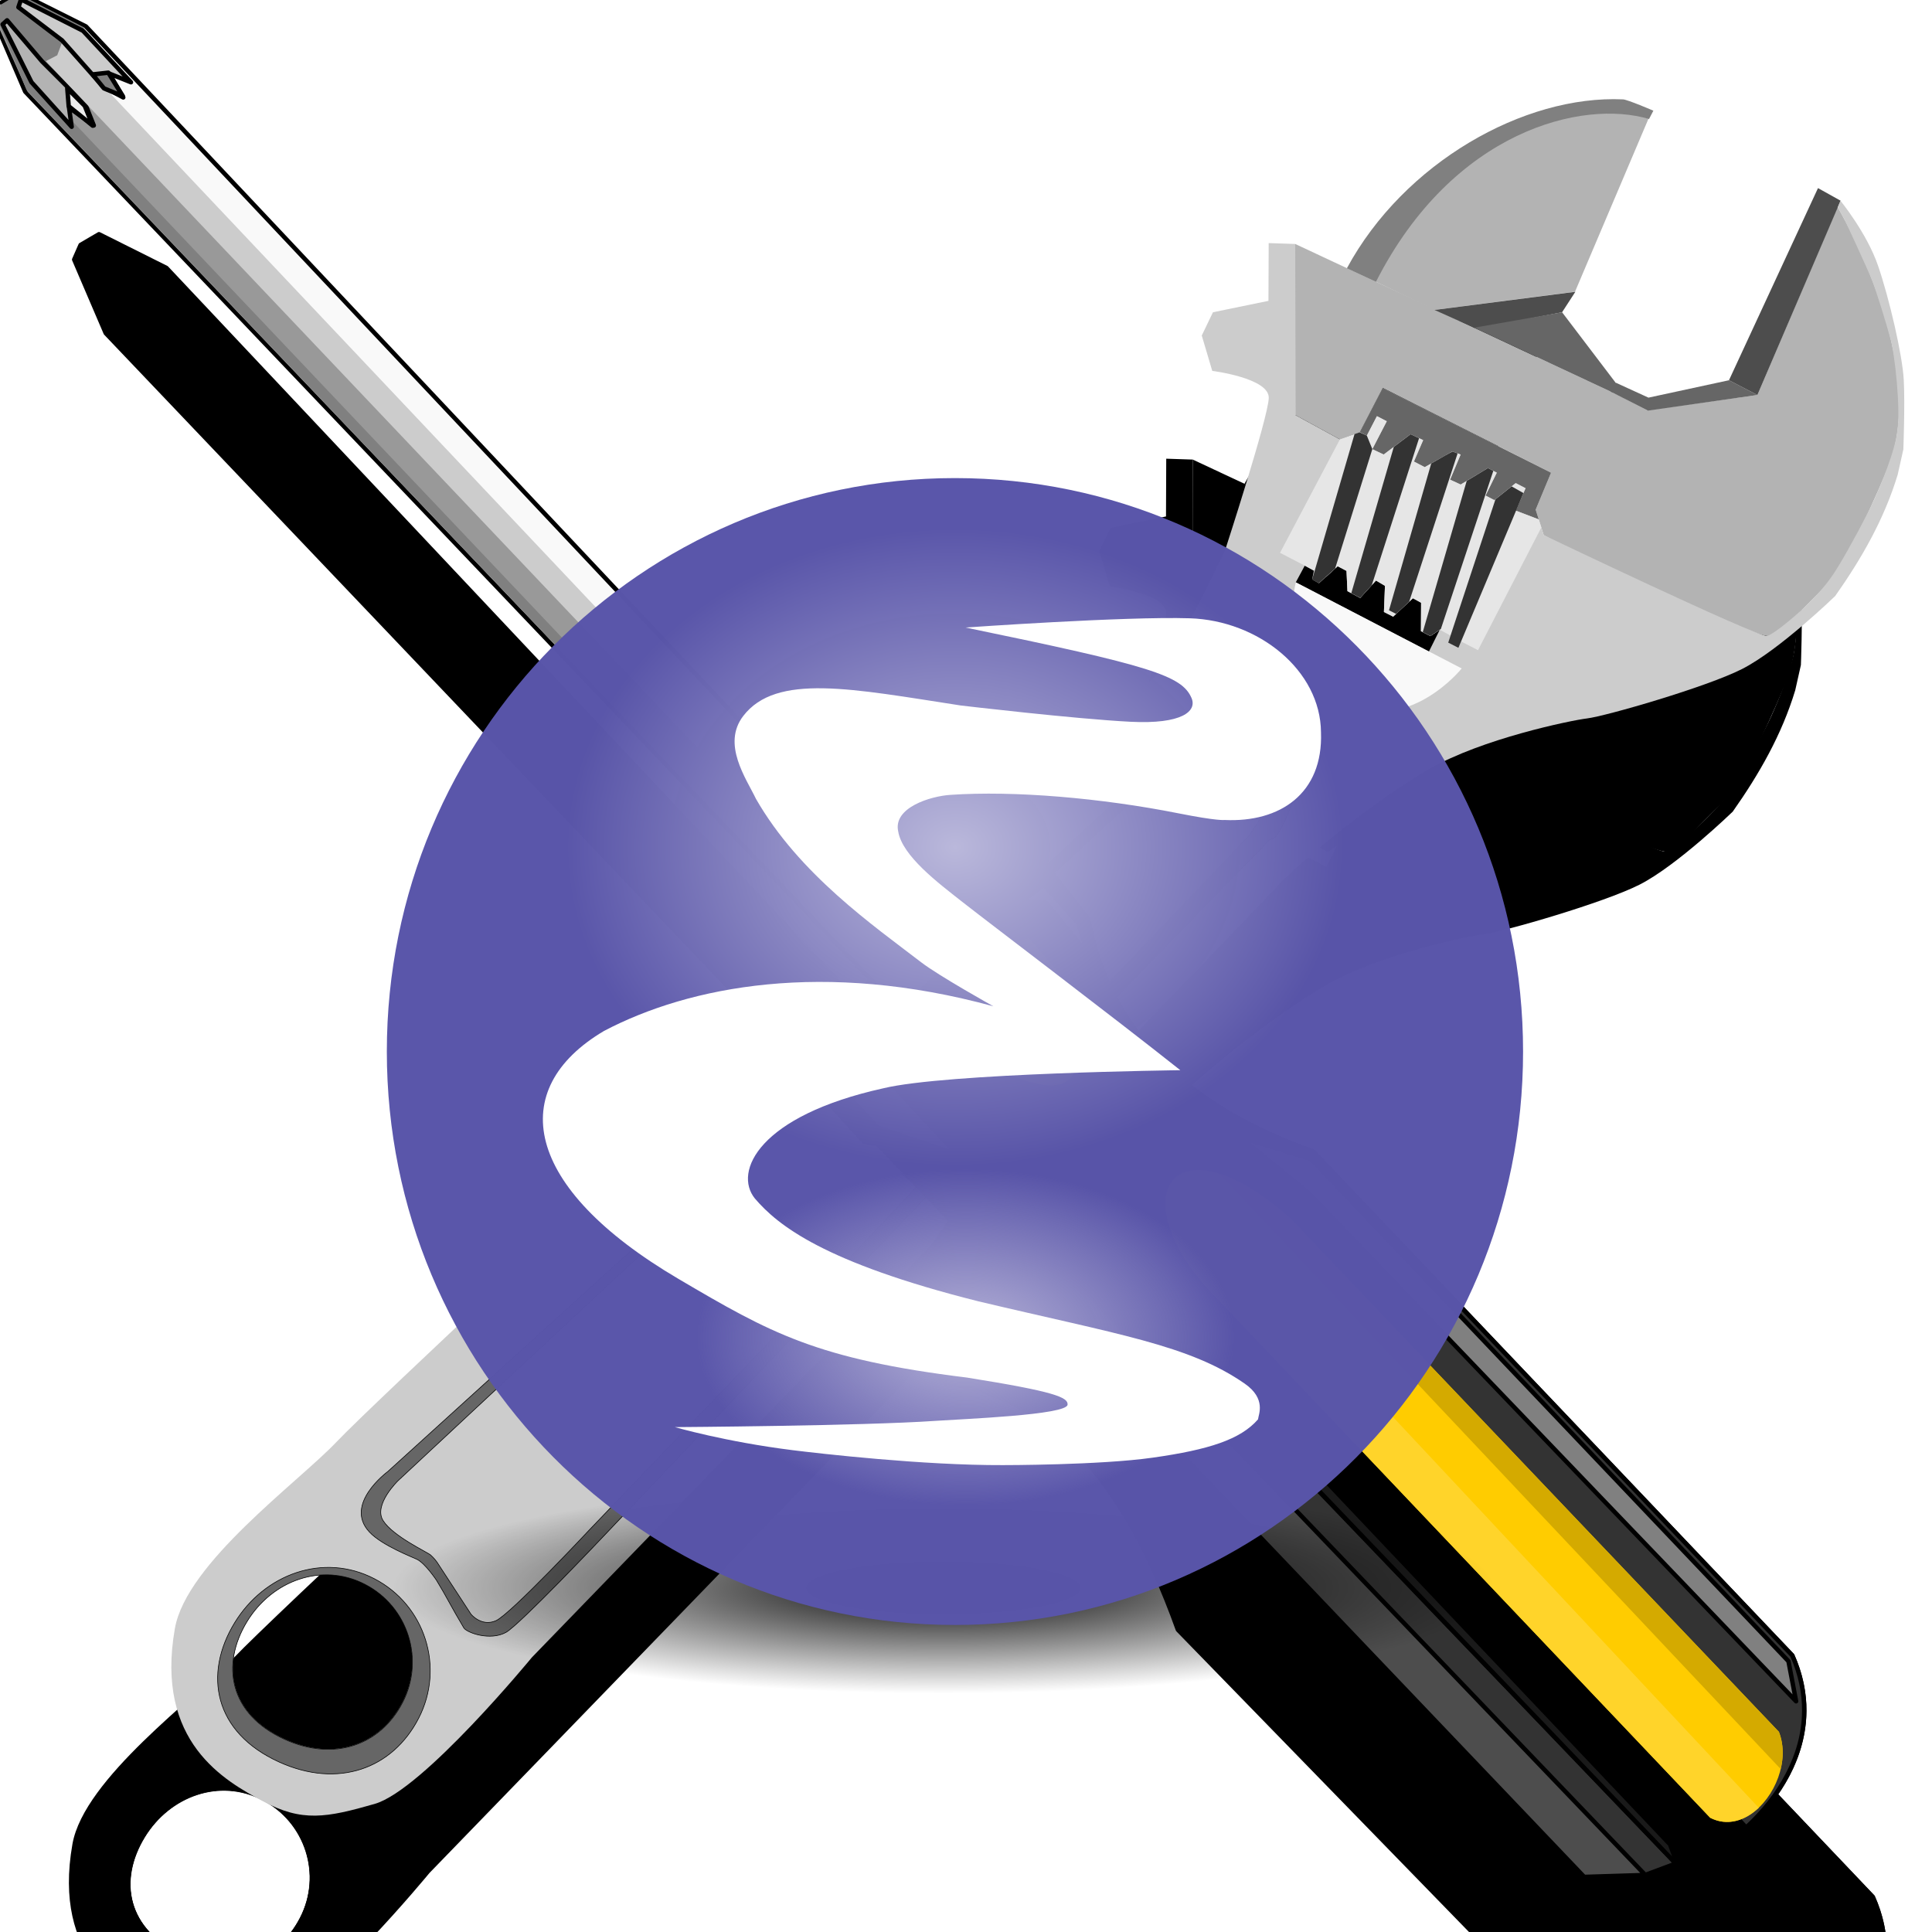 <?xml version="1.0" encoding="UTF-8" standalone="no"?>
<!-- Gnu Emacs Icon

   Copyright (C) 2008, 2009
   Free Software Foundation, Inc.

   This file is part of GNU Emacs.

   GNU Emacs is free software: you can redistribute it and/or modify
   it under the terms of the GNU General Public License as published by
   the Free Software Foundation; either version 3 of the License, or
   (at your option) any later version.

   GNU Emacs is distributed in the hope that it will be useful,
   but WITHOUT ANY WARRANTY; without even the implied warranty of
   MERCHANTABILITY or FITNESS FOR A PARTICULAR PURPOSE.  See the
   GNU General Public License for more details.

   You should have received a copy of the GNU General Public License
   along with GNU Emacs.  If not, see <http://www.gnu.org/licenses/>.

-->

<!-- Created with Inkscape (http://www.inkscape.org/) -->

<svg
   xmlns:dc="http://purl.org/dc/elements/1.1/"
   xmlns:cc="http://creativecommons.org/ns#"
   xmlns:rdf="http://www.w3.org/1999/02/22-rdf-syntax-ns#"
   xmlns:svg="http://www.w3.org/2000/svg"
   xmlns="http://www.w3.org/2000/svg"
   xmlns:xlink="http://www.w3.org/1999/xlink"
   xmlns:sodipodi="http://sodipodi.sourceforge.net/DTD/sodipodi-0.dtd"
   xmlns:inkscape="http://www.inkscape.org/namespaces/inkscape"
   version="1.0"
   width="48"
   height="48"
   viewBox="0.171 0.201 512 512"
   id="svg4768"
   xml:space="preserve"
   inkscape:version="0.48.2 r9819"
   sodipodi:docname="emacs-options.svg"
   inkscape:export-filename="c:\tmp\eo-256.png"
   inkscape:export-xdpi="480"
   inkscape:export-ydpi="480"><sodipodi:namedview
   pagecolor="#ffffff"
   bordercolor="#666666"
   borderopacity="1"
   objecttolerance="10"
   gridtolerance="10"
   guidetolerance="10"
   inkscape:pageopacity="0"
   inkscape:pageshadow="2"
   inkscape:window-width="1600"
   inkscape:window-height="853"
   id="namedview3069"
   showgrid="false"
   inkscape:zoom="4.5871232"
   inkscape:cx="15.90288"
   inkscape:cy="37.908892"
   inkscape:window-x="-4"
   inkscape:window-y="-4"
   inkscape:window-maximized="1"
   inkscape:current-layer="svg4768" />
<defs
   id="defs4770"><linearGradient
   id="linearGradient3294"><stop
     id="stop3296"
     style="stop-color: rgb(99, 118, 230); stop-opacity: 1;"
     offset="0" /><stop
     id="stop3302"
     style="stop-color: rgb(34, 41, 137); stop-opacity: 1;"
     offset="0.501" /><stop
     id="stop3298"
     style="stop-color: rgb(0, 0, 61); stop-opacity: 1;"
     offset="1" /></linearGradient><linearGradient
   id="linearGradient3284"><stop
     id="stop3286"
     style="stop-color: rgb(0, 0, 0); stop-opacity: 1;"
     offset="0" /><stop
     id="stop3292"
     style="stop-color: rgb(0, 0, 0); stop-opacity: 0.498;"
     offset="0.848" /><stop
     id="stop3288"
     style="stop-color: rgb(0, 0, 0); stop-opacity: 0;"
     offset="1" /></linearGradient><linearGradient
   id="linearGradient3274"><stop
     id="stop3276"
     style="stop-color: rgb(0, 0, 0); stop-opacity: 1;"
     offset="0" /><stop
     id="stop3278"
     style="stop-color: rgb(0, 0, 0); stop-opacity: 0;"
     offset="1" /></linearGradient><linearGradient
   id="linearGradient3262"><stop
     id="stop3264"
     style="stop-color: rgb(0, 0, 0); stop-opacity: 1;"
     offset="0" /><stop
     id="stop3266"
     style="stop-color: rgb(0, 0, 0); stop-opacity: 0;"
     offset="1" /></linearGradient><linearGradient
   id="linearGradient3242"><stop
     id="stop3244"
     style="stop-color: rgb(40, 40, 40); stop-opacity: 1;"
     offset="0" /><stop
     id="stop3252"
     style="stop-color: rgb(128, 128, 128); stop-opacity: 1;"
     offset="0.393" /><stop
     id="stop3246"
     style="stop-color: rgb(217, 217, 217); stop-opacity: 1;"
     offset="1" /></linearGradient><linearGradient
   id="linearGradient3202"><stop
     id="stop3204"
     style="stop-color: rgb(43, 43, 43); stop-opacity: 1;"
     offset="0" /><stop
     id="stop3250"
     style="stop-color: rgb(130, 131, 131); stop-opacity: 1;"
     offset="0.5" /><stop
     id="stop3206"
     style="stop-color: rgb(218, 219, 219); stop-opacity: 1;"
     offset="1" /></linearGradient><linearGradient
   id="linearGradient4966"><stop
     id="stop4968"
     style="stop-color: rgb(182, 179, 216); stop-opacity: 1;"
     offset="0" /><stop
     id="stop4970"
     style="stop-color: rgb(182, 179, 216); stop-opacity: 0;"
     offset="1" /></linearGradient><linearGradient
   id="linearGradient4938"><stop
     id="stop4940"
     style="stop-color: rgb(0, 0, 0); stop-opacity: 1;"
     offset="0" /><stop
     id="stop4942"
     style="stop-color: rgb(0, 0, 0); stop-opacity: 0;"
     offset="1" /></linearGradient><linearGradient
   id="linearGradient4898"><stop
     id="stop4900"
     style="stop-color: rgb(186, 184, 219); stop-opacity: 1;"
     offset="0" /><stop
     id="stop4902"
     style="stop-color: rgb(89, 85, 169); stop-opacity: 0.992;"
     offset="1" /></linearGradient><linearGradient
   id="linearGradient4876"><stop
     id="stop4878"
     style="stop-color: rgb(211, 210, 232); stop-opacity: 1;"
     offset="0" /><stop
     id="stop4880"
     style="stop-color: rgb(89, 85, 169); stop-opacity: 0.992;"
     offset="1" /></linearGradient>
<radialGradient
   cx="20.952"
   cy="-108.969"
   r="266.765"
   fx="20.952"
   fy="-108.969"
   id="radialGradient4892"
   xlink:href="#linearGradient4898"
   gradientUnits="userSpaceOnUse"
   gradientTransform="matrix(0.682, 0, 0, 0.591, -3.852, -28.935)" /><radialGradient
   cx="233.888"
   cy="471.262"
   r="170.494"
   fx="233.888"
   fy="471.262"
   id="radialGradient4944"
   xlink:href="#linearGradient4938"
   gradientUnits="userSpaceOnUse"
   gradientTransform="matrix(1, 0, 0, 0.185, 0, 383.885)" /><radialGradient
   cx="299.701"
   cy="371.764"
   r="76.696"
   fx="299.701"
   fy="371.764"
   id="radialGradient4972"
   xlink:href="#linearGradient4966"
   gradientUnits="userSpaceOnUse"
   gradientTransform="matrix(1, 0, 0, 0.912, 0, 32.655)" /><radialGradient
   cx="289.441"
   cy="390.452"
   r="17.677"
   fx="289.441"
   fy="390.452"
   id="radialGradient3210"
   xlink:href="#linearGradient3202"
   gradientUnits="userSpaceOnUse"
   gradientTransform="matrix(0.415, 0.33, -0.506, 0.636, 346.953, 49.48)" /><radialGradient
   cx="283.507"
   cy="382.148"
   r="17.677"
   fx="283.507"
   fy="382.148"
   id="radialGradient3238"
   xlink:href="#linearGradient3202"
   gradientUnits="userSpaceOnUse"
   gradientTransform="matrix(0.415, 0.33, -0.506, 0.636, 448.41, -65.398)" /><radialGradient
   cx="418.456"
   cy="181.19"
   r="63.069"
   fx="418.456"
   fy="181.19"
   id="radialGradient3248"
   xlink:href="#linearGradient3242"
   gradientUnits="userSpaceOnUse"
   gradientTransform="matrix(-0.066, -0.06, 1.687, -1.852, 171.908, 540.515)" /><radialGradient
   cx="354.517"
   cy="357.336"
   r="33.712"
   fx="354.517"
   fy="357.336"
   id="radialGradient3268"
   xlink:href="#linearGradient3262"
   gradientUnits="userSpaceOnUse"
   gradientTransform="matrix(0.406, -0.033, 0.103, 4.399, 177.233, -1191.66)" /><radialGradient
   cx="510.585"
   cy="223.555"
   r="132.283"
   fx="510.585"
   fy="223.555"
   id="radialGradient3280"
   xlink:href="#linearGradient3274"
   gradientUnits="userSpaceOnUse"
   gradientTransform="matrix(-0.134, -0.115, 0.308, -0.36, 444.236, 395.038)" /><radialGradient
   cx="284.467"
   cy="-158.178"
   r="110.297"
   fx="284.467"
   fy="-158.178"
   id="radialGradient3290"
   xlink:href="#linearGradient3284"
   gradientUnits="userSpaceOnUse"
   gradientTransform="matrix(-1.25, 1.38, -0.096, -0.073, 674.383, -70.591)" /><radialGradient
   cx="425.51"
   cy="356.623"
   r="143.342"
   fx="425.51"
   fy="356.623"
   id="radialGradient3300"
   xlink:href="#linearGradient3294"
   gradientUnits="userSpaceOnUse"
   gradientTransform="matrix(-0.101, -0.081, 1.075, -1.34, 13.843, 784.793)" /><filter
   inkscape:collect="always"
   id="filter4067"
   x="-0.188"
   width="1.376"
   y="-0.088"
   height="1.176"><feGaussianBlur
     inkscape:collect="always"
     stdDeviation="12.714"
     id="feGaussianBlur4069" /></filter><radialGradient
   inkscape:collect="always"
   xlink:href="#linearGradient4938"
   id="radialGradient4152"
   gradientUnits="userSpaceOnUse"
   gradientTransform="matrix(1,0,0,0.185,0,383.885)"
   cx="233.888"
   cy="471.262"
   fx="233.888"
   fy="471.262"
   r="170.494" /><radialGradient
   inkscape:collect="always"
   xlink:href="#linearGradient4898"
   id="radialGradient4154"
   gradientUnits="userSpaceOnUse"
   gradientTransform="matrix(0.682,0,0,0.591,-3.852,-28.935)"
   cx="20.952"
   cy="-108.969"
   fx="20.952"
   fy="-108.969"
   r="266.765" /><radialGradient
   inkscape:collect="always"
   xlink:href="#linearGradient4966"
   id="radialGradient4156"
   gradientUnits="userSpaceOnUse"
   gradientTransform="matrix(1,0,0,0.912,0,32.655)"
   cx="299.701"
   cy="371.764"
   fx="299.701"
   fy="371.764"
   r="76.696" /><filter
   inkscape:collect="always"
   id="filter4423"
   x="-0.135"
   width="1.27"
   y="-0.129"
   height="1.258"><feGaussianBlur
     inkscape:collect="always"
     stdDeviation="306.983"
     id="feGaussianBlur4425" /></filter></defs>
<rect
   width="512"
   height="512"
   x="0.171"
   y="0.201"
   id="rect4772"
   style="fill: none; display: none;" />



<g
   id="g4788"
   style="display: none;">
	<g
   id="g4790"
   style="display: inline;">
	</g>
</g>


<g
   id="g4806"
   style="display: none;">
	<g
   id="g4808"
   style="display: inline;">
		<path
   d="M 349.098,256.651 C 348.833,256.397 386.735,284.256 388.519,281.663 C 394.881,272.411 470.565,188.526 473.303,165.427 C 473.545,163.424 472.787,161.331 472.787,161.331 C 472.787,161.331 471.597,161.187 466.462,157.017 C 463.77,154.825 460.979,152.436 460.979,152.436 C 444.925,153.434 403.094,193.995 349.917,256.004"
   id="path4810"
   style="fill: rgb(5, 5, 5); display: none;" />
	</g>
</g>



<g
   id="g4796"
   style="stroke: none;">

	<g
   id="g4800"
   style="stroke: none;">

	</g>
</g><g
   id="g4774">

</g><g
   style="fill:#000000;filter:url(#filter4067)"
   id="g4008-1"
   transform="matrix(1.46,0.757,-0.757,1.46,166.648,-671.517)"><path
     sodipodi:nodetypes="ccccscsccccccccc"
     inkscape:connector-curvature="0"
     id="path3000-7"
     d="m 360,384.148 5.536,0 14.643,-10.357 -2.5,-32.857 c 0,0 25.188,15.559 26.607,33.929 1.469,19.011 -0.148,20.857 -1.25,24.643 -1,3.138 -2.238,7.597 -3.571,8.036 -5.12,1.686 -39.464,2.313 -39.464,2.143 l -3.036,-3.036 -0.536,-6.429 -30.357,0.357 0,8.036 -2.321,2.5 -8.214,-0.179 -12.679,-24.464 z"
     style="fill:#000000;stroke:none" /><path
     sodipodi:nodetypes="ccccc"
     inkscape:connector-curvature="0"
     id="path3002-4"
     d="m 316.905,385.897 10.773,-0.321 18.75,-13.036 -2.321,-30.179 c -8.735,0.411 -30.918,18.301 -27.202,43.535 z"
     style="fill:#000000;stroke:none" /><path
     sodipodi:nodetypes="ccsccc"
     inkscape:connector-curvature="0"
     id="path3004-0"
     d="m 317.216,385.897 -5.163,0.221 c 0.33,-19.337 12.477,-37.955 26.979,-44.65 0.668,-0.309 5.177,-0.631 5.177,-0.631 l 0,1.515 c -10.925,2.061 -27.21,16.114 -26.993,43.546 z"
     style="fill:#000000;stroke:none" /><path
     sodipodi:nodetypes="ccccc"
     inkscape:connector-curvature="0"
     id="path3006-9"
     d="m 346.482,372.53 -0.379,3.914 -11.057,8.718 -7.368,0.415 z"
     style="fill:#000000;stroke:none" /><path
     sodipodi:nodetypes="ccccc"
     inkscape:connector-curvature="0"
     id="path3008-4"
     d="m 334.666,385.177 24.628,-1 -0.329,-1.637 -12.861,-6.095 z"
     style="fill:#000000;stroke:none" /><path
     sodipodi:nodetypes="ccccccc"
     inkscape:connector-curvature="0"
     id="path3010-8"
     d="m 358.964,382.539 5.827,-0.287 10.228,-8.46 5.159,-0.001 -14.503,10.356 -6.791,0.047 z"
     style="fill:#000000;stroke:none" /><path
     sodipodi:nodetypes="ccccc"
     inkscape:connector-curvature="0"
     id="path3012-8"
     d="m 375.019,373.792 5.159,-0.001 -2.508,-33.965 -4.167,-0.126 z"
     style="fill:#000000;stroke:none" /><path
     inkscape:connector-curvature="0"
     id="path3860-2"
     d="m 277.857,638.701 8.75,4.911 c 0,0 2.411,1.071 4.018,-0.893 1.607,-1.964 6.696,-20.089 6.696,-20.089 l 15.982,-54.464 18.036,-63.393 8.839,-30.357 c 0,0 0.714,-5.357 0,-6.429 -0.714,-1.071 -2.143,-5.179 -5.804,-5.089 -3.661,0.089 -6.964,-0.089 -9.018,3.75 -2.054,3.839 -3.661,9.286 -3.661,9.286 l -17.5,48.571 -12.679,34.464 -25.268,70.982 c 0,0 -1.786,5.268 0.804,6.786 2.589,1.518 8.661,1.25 9.375,1.429 0.714,0.179 1.429,0.536 1.429,0.536 z"
     style="fill:#000000;stroke:#000000;stroke-width:0.1;stroke-linecap:butt;stroke-linejoin:miter;stroke-miterlimit:4;stroke-opacity:1;stroke-dasharray:none" /><path
     sodipodi:nodetypes="sccccscscsssscsssscccsscccscccccccccccsssssccccccccccccccccccccsssss"
     inkscape:connector-curvature="0"
     id="path3013-4"
     d="m 299,388.312 4.25,8.281 -7.094,5.75 0.125,4.156 4.125,4.281 c 0,0 8.705,-3.217 10.094,-0.312 1.389,2.904 5.031,24.938 5.031,24.938 0,0 0.506,18.059 -0.125,21.469 C 314.775,460.284 277.969,562 277.969,562 c 0,0 -20.895,58.277 -23.406,66.969 -2.488,8.614 -12.49,28.419 -9.281,38.656 5.571,17.774 18.47,18.082 25.375,18.188 7.197,0.11 10.347,-2.35 16.219,-7.906 5.872,-5.556 11.625,-32.625 11.625,-32.625 0,0 47.545,-158.467 49.25,-164.906 1.705,-6.44 8.01,-20.543 13.25,-28.75 5.24,-8.207 16.59,-17.419 18.812,-18.938 2.495,-1.705 14.744,-13.322 18.5,-18.562 3.947,-5.506 7.906,-17.344 7.906,-17.344 1.002,-7.334 1.307,-14.666 -0.062,-22 L 405.094,370.75 c 0,0 -3.073,-6.528 -5.094,-9.969 -2.02,-3.441 -8.116,-10.586 -12.156,-14.438 -4.041,-3.851 -10.188,-6.5 -10.188,-6.5 l 5e-5,0 0.094,1.125 c 0,0 1.254,0.836 1.717,1.152 0.463,0.316 7.282,5.601 8.636,6.78 1.354,1.178 5.583,5.476 6.766,6.805 1.815,1.77 7.029,9.767 7.939,12.757 1.226,2.864 1.701,9.286 1.84,11.709 0.14,2.423 0.056,8.65 -0.174,12.048 -0.229,3.397 -0.79,5.128 -1.439,7.286 -0.648,2.159 -2.51,6.865 -3.571,8.036 C 397.835,408.459 360,409.684 360,409.684 l -3.036,-3.036 -0.82,-6.425 -30.072,0.402 0,7.988 -2.373,2.499 -8.073,-0.176 -12.768,-24.466 z m 46.973,40.112 1.505,0.032 2.084,4.076 1.72,0.007 0.873,-1.601 0.062,3.938 -24.179,-0.045 0.049,-3.054 1.676,0.046 0.4,1.372 1.259,0.054 1.42,-3.826 1.602,0.01 1.639,2.83 2.328,0.025 0.967,-3.663 1.676,0.093 1.792,3.818 1.668,-0.017 z M 269.219,647.188 c 7.798,0 14.067,6.296 14.094,14.062 0.027,7.783 -5.329,13.593 -14.094,14.062 -9.772,0.523 -14.697,-5.88 -14.125,-14.062 0.542,-7.748 6.327,-14.062 14.125,-14.062 z"
     style="fill:#000000;stroke:none" /><path
     id="path3897-5"
     d="m 332.969,459.094 c -4.925,0.116 -6.786,1.894 -9.219,6.844 -1.921,3.907 -3.844,9.625 -3.844,9.625 l -17.5,48.75 -11.969,34.125 -26.344,70.969 c 0,0 -3.929,7.946 1.875,10 2.829,1.001 8.108,0.381 8.844,0.375 1.512,-0.013 4.344,1.562 4.344,1.562 2.491,1.502 4.148,2.748 7.438,4.781 0.821,0.448 4.737,-0.081 6.344,-2.5 1.404,-2.114 6.719,-20.625 6.719,-20.625 l 15.781,-54.656 18.594,-63.75 9.375,-31.062 c 1.034,-0.305 0.835,-3.73 0.531,-6.438 -0.448,-3.987 -3.651,-7.661 -8.656,-7.938 -0.84,-0.046 -1.609,-0.079 -2.312,-0.062 z m 1.406,3.812 c 3.661,-0.089 5.098,4.022 5.812,5.094 0.714,1.071 0,6.406 0,6.406 l -8.844,30.375 -18.031,63.375 -16,54.469 c 0,0 -5.08,18.129 -6.688,20.094 -1.607,1.964 -4.031,0.906 -4.031,0.906 l -8.75,-4.938 c 0,0 -0.692,-0.353 -1.406,-0.531 -0.714,-0.179 -6.786,0.112 -9.375,-1.406 -2.589,-1.518 -0.812,-6.812 -0.812,-6.812 L 291.531,558.969 304.188,524.5 l 17.5,-48.562 c 0,0 1.603,-5.442 3.656,-9.281 2.054,-3.839 5.371,-3.661 9.031,-3.75 z"
     style="fill:#000000;stroke:#000000;stroke-width:0.1;stroke-linecap:butt;stroke-linejoin:miter;stroke-miterlimit:4;stroke-opacity:1;stroke-dasharray:none"
     inkscape:connector-curvature="0" /><path
     id="path3013-6-0-3-5"
     d="m 270.125,645.719 c -9.23,0 -16.078,7.485 -16.719,16.656 -0.677,9.686 5.151,17.244 16.719,16.625 10.375,-0.555 16.72,-7.412 16.688,-16.625 -0.032,-9.193 -7.458,-16.656 -16.688,-16.656 z m -0.906,1.5 c 7.798,0 14.098,6.296 14.125,14.062 0.027,7.783 -5.36,13.593 -14.125,14.062 -9.772,0.523 -14.697,-5.88 -14.125,-14.062 0.542,-7.748 6.327,-14.062 14.125,-14.062 z"
     style="fill:#000000;stroke:#000000;stroke-width:0.1;stroke-miterlimit:4;stroke-dasharray:none"
     inkscape:connector-curvature="0" /><path
     sodipodi:nodetypes="cccccccccccccccccccccccccc"
     inkscape:connector-curvature="0"
     id="path3917-1"
     d="m 326.071,408.612 1.25,0 0,-3.571 1.786,0 0,5.089 2.029,-0.1 2.346,-4.9 2.232,-0.089 0.268,3.75 1.964,0 2.768,-4.286 1.429,-0.179 0.357,4.375 1.875,-0.089 2.679,-4.375 1.607,0 0.089,4.107 1.607,0 1.786,-4.018 1.786,0 0.268,3.929 3.929,-0.446 -1.161,-1.161 -0.536,-6.429 -30.357,0.405 z"
     style="fill:#000000;stroke:none" /><path
     inkscape:connector-curvature="0"
     id="path3962-7"
     d="m 328.109,431.778 3.839,0.062 0.896,-2.415 1.602,0.01 1.639,2.83 2.328,0.025 0.967,-3.663 1.676,0.093 1.792,3.818 1.668,-0.017 1.457,-4.096 1.505,0.032 2.084,4.076 1.72,0.007 0.873,-1.601 1.968,0.022 0.192,1.192 1.844,-0.013 -0.09,-1.115 3.07,-6.4e-4 -0.044,-22.243 -0.972,-0.972 -3.929,0.446 -0.268,-3.929 -1.786,0 -1.786,4.018 -1.607,0 -0.089,-4.107 -1.607,3.5e-4 -2.679,4.375 -1.875,0.089 -0.357,-4.375 -1.398,0.174 -2.799,4.29 -1.964,0 -0.268,-3.75 -2.232,0.089 -2.346,4.9 -2.029,0.061 0,-5.051 -1.786,0 0,3.534 -1.25,0.037 -2.321,2.5 -0.154,20.669 z"
     style="fill:#000000;stroke:none" /><g
     style="fill:#000000"
     id="g3955-1"><path
       style="fill:#000000;stroke:none"
       d="m 333.137,405.85 -1.122,2.344 4.77,24.077 1.628,0.012 0.708,-2.685 -4.136,-24.529 -1.505,0.06 z"
       id="path3919-15"
       inkscape:connector-curvature="0"
       sodipodi:nodetypes="cccccccc" /><path
       style="fill:#000000;stroke:none"
       d="m 340.004,405.605 -1.406,2.177 4.848,24.133 1.288,-0.007 0.964,-2.71 -4.075,-24.807 -0.877,0.11 z"
       id="path3919-8-2"
       inkscape:connector-curvature="0"
       sodipodi:nodetypes="cccccccc" /><path
       style="fill:#000000;stroke:none"
       d="m 346.322,405.432 -1.355,2.213 4.926,24.887 1.389,0.006 0.97,-1.803 -4.225,-26.498 -0.974,0 z"
       id="path3919-5-7"
       inkscape:connector-curvature="0"
       sodipodi:nodetypes="cccccccc" /><path
       style="fill:#000000;stroke:none"
       d="m 326.044,408.642 -0.597,0.628 4.723,23.95 1.208,0.029 1.267,-3.289 -3.538,-19.869 -1.786,-1.516 z"
       id="path3919-1-6"
       inkscape:connector-curvature="0"
       sodipodi:nodetypes="cccccccc" /><path
       style="fill:#000000;stroke:none"
       d="m 350.445,408.146 1.355,-3.049 2.186,0.08 2.174,26.962 -1.844,0.013 z"
       id="path3953-1"
       inkscape:connector-curvature="0"
       sodipodi:nodetypes="cccccc" /></g><path
     inkscape:connector-curvature="0"
     id="path3964-4"
     d="m 328.04,434.831 c 0,0 3.29,13.965 15.349,13.839 12.059,-0.126 14.773,-13.826 14.773,-13.826 z"
     style="fill:#000000;stroke:none" /></g><g
   id="g4008"
   transform="matrix(1.46,0.757,-0.757,1.46,193.799,-728.655)"><path
     sodipodi:nodetypes="ccccscsccccccccc"
     inkscape:connector-curvature="0"
     id="path3000"
     d="m 360,384.148 5.536,0 14.643,-10.357 -2.5,-32.857 c 0,0 25.188,15.559 26.607,33.929 1.469,19.011 -0.148,20.857 -1.25,24.643 -1,3.138 -2.238,7.597 -3.571,8.036 -5.12,1.686 -39.464,2.313 -39.464,2.143 l -3.036,-3.036 -0.536,-6.429 -30.357,0.357 0,8.036 -2.321,2.5 -8.214,-0.179 -12.679,-24.464 z"
     style="fill:#b3b3b3;stroke:none" /><path
     sodipodi:nodetypes="ccccc"
     inkscape:connector-curvature="0"
     id="path3002"
     d="m 316.905,385.897 10.773,-0.321 18.75,-13.036 -2.321,-30.179 c -8.735,0.411 -30.918,18.301 -27.202,43.535 z"
     style="fill:#b3b3b3;stroke:none" /><path
     sodipodi:nodetypes="ccsccc"
     inkscape:connector-curvature="0"
     id="path3004"
     d="m 317.216,385.897 -5.163,0.221 c 0.33,-19.337 12.477,-37.955 26.979,-44.65 0.668,-0.309 5.177,-0.631 5.177,-0.631 l 0,1.515 c -10.925,2.061 -27.21,16.114 -26.993,43.546 z"
     style="fill:#808080;stroke:none" /><path
     sodipodi:nodetypes="ccccc"
     inkscape:connector-curvature="0"
     id="path3006"
     d="m 346.482,372.53 -0.379,3.914 -11.057,8.718 -7.368,0.415 z"
     style="fill:#4d4d4d;stroke:none" /><path
     sodipodi:nodetypes="ccccc"
     inkscape:connector-curvature="0"
     id="path3008"
     d="m 334.666,385.177 24.628,-1 -0.329,-1.637 -12.861,-6.095 z"
     style="fill:#666666;stroke:none" /><path
     sodipodi:nodetypes="ccccccc"
     inkscape:connector-curvature="0"
     id="path3010"
     d="m 358.964,382.539 5.827,-0.287 10.228,-8.46 5.159,-0.001 -14.503,10.356 -6.791,0.047 z"
     style="fill:#666666;stroke:none" /><path
     sodipodi:nodetypes="ccccc"
     inkscape:connector-curvature="0"
     id="path3012"
     d="m 375.019,373.792 5.159,-0.001 -2.508,-33.965 -4.167,-0.126 z"
     style="fill:#4d4d4d;stroke:none" /><path
     inkscape:connector-curvature="0"
     id="path3860"
     d="m 277.857,638.701 8.75,4.911 c 0,0 2.411,1.071 4.018,-0.893 1.607,-1.964 6.696,-20.089 6.696,-20.089 l 15.982,-54.464 18.036,-63.393 8.839,-30.357 c 0,0 0.714,-5.357 0,-6.429 -0.714,-1.071 -2.143,-5.179 -5.804,-5.089 -3.661,0.089 -6.964,-0.089 -9.018,3.75 -2.054,3.839 -3.661,9.286 -3.661,9.286 l -17.5,48.571 -12.679,34.464 -25.268,70.982 c 0,0 -1.786,5.268 0.804,6.786 2.589,1.518 8.661,1.25 9.375,1.429 0.714,0.179 1.429,0.536 1.429,0.536 z"
     style="fill:#e6e6e6;stroke:#000000;stroke-width:0.1;stroke-linecap:butt;stroke-linejoin:miter;stroke-miterlimit:4;stroke-opacity:1;stroke-dasharray:none" /><path
     sodipodi:nodetypes="sccccscscsssscsssscccsscccscccccccccccsssssccccccccccccccccccccsssss"
     inkscape:connector-curvature="0"
     id="path3013"
     d="m 299,388.312 4.25,8.281 -7.094,5.75 0.125,4.156 4.125,4.281 c 0,0 8.705,-3.217 10.094,-0.312 1.389,2.904 5.031,24.938 5.031,24.938 0,0 0.506,18.059 -0.125,21.469 C 314.775,460.284 277.969,562 277.969,562 c 0,0 -20.895,58.277 -23.406,66.969 -2.488,8.614 -12.49,28.419 -9.281,38.656 5.571,17.774 18.47,18.082 25.375,18.188 7.197,0.11 10.347,-2.35 16.219,-7.906 5.872,-5.556 11.625,-32.625 11.625,-32.625 0,0 47.545,-158.467 49.25,-164.906 1.705,-6.44 8.01,-20.543 13.25,-28.75 5.24,-8.207 16.59,-17.419 18.812,-18.938 2.495,-1.705 14.744,-13.322 18.5,-18.562 3.947,-5.506 7.906,-17.344 7.906,-17.344 1.002,-7.334 1.307,-14.666 -0.062,-22 L 405.094,370.75 c 0,0 -3.073,-6.528 -5.094,-9.969 -2.02,-3.441 -8.116,-10.586 -12.156,-14.438 -4.041,-3.851 -10.188,-6.5 -10.188,-6.5 l 5e-5,0 0.094,1.125 c 0,0 1.254,0.836 1.717,1.152 0.463,0.316 7.282,5.601 8.636,6.78 1.354,1.178 5.583,5.476 6.766,6.805 1.815,1.77 7.029,9.767 7.939,12.757 1.226,2.864 1.701,9.286 1.84,11.709 0.14,2.423 0.056,8.65 -0.174,12.048 -0.229,3.397 -0.79,5.128 -1.439,7.286 -0.648,2.159 -2.51,6.865 -3.571,8.036 C 397.835,408.459 360,409.684 360,409.684 l -3.036,-3.036 -0.82,-6.425 -30.072,0.402 0,7.988 -2.373,2.499 -8.073,-0.176 -12.768,-24.466 z m 46.973,40.112 1.505,0.032 2.084,4.076 1.72,0.007 0.873,-1.601 0.062,3.938 -24.179,-0.045 0.049,-3.054 1.676,0.046 0.4,1.372 1.259,0.054 1.42,-3.826 1.602,0.01 1.639,2.83 2.328,0.025 0.967,-3.663 1.676,0.093 1.792,3.818 1.668,-0.017 z M 269.219,647.188 c 7.798,0 14.067,6.296 14.094,14.062 0.027,7.783 -5.329,13.593 -14.094,14.062 -9.772,0.523 -14.697,-5.88 -14.125,-14.062 0.542,-7.748 6.327,-14.062 14.125,-14.062 z"
     style="fill:#cccccc;stroke:none" /><path
     id="path3897"
     d="m 332.969,459.094 c -4.925,0.116 -6.786,1.894 -9.219,6.844 -1.921,3.907 -3.844,9.625 -3.844,9.625 l -17.5,48.75 -11.969,34.125 -26.344,70.969 c 0,0 -3.929,7.946 1.875,10 2.829,1.001 8.108,0.381 8.844,0.375 1.512,-0.013 4.344,1.562 4.344,1.562 2.491,1.502 4.148,2.748 7.438,4.781 0.821,0.448 4.737,-0.081 6.344,-2.5 1.404,-2.114 6.719,-20.625 6.719,-20.625 l 15.781,-54.656 18.594,-63.75 9.375,-31.062 c 1.034,-0.305 0.835,-3.73 0.531,-6.438 -0.448,-3.987 -3.651,-7.661 -8.656,-7.938 -0.84,-0.046 -1.609,-0.079 -2.312,-0.062 z m 1.406,3.812 c 3.661,-0.089 5.098,4.022 5.812,5.094 0.714,1.071 0,6.406 0,6.406 l -8.844,30.375 -18.031,63.375 -16,54.469 c 0,0 -5.08,18.129 -6.688,20.094 -1.607,1.964 -4.031,0.906 -4.031,0.906 l -8.75,-4.938 c 0,0 -0.692,-0.353 -1.406,-0.531 -0.714,-0.179 -6.786,0.112 -9.375,-1.406 -2.589,-1.518 -0.812,-6.812 -0.812,-6.812 L 291.531,558.969 304.188,524.5 l 17.5,-48.562 c 0,0 1.603,-5.442 3.656,-9.281 2.054,-3.839 5.371,-3.661 9.031,-3.75 z"
     style="fill:#666666;stroke:#000000;stroke-width:0.1;stroke-linecap:butt;stroke-linejoin:miter;stroke-miterlimit:4;stroke-opacity:1;stroke-dasharray:none"
     inkscape:connector-curvature="0" /><path
     id="path3013-6-0-3"
     d="m 270.125,645.719 c -9.23,0 -16.078,7.485 -16.719,16.656 -0.677,9.686 5.151,17.244 16.719,16.625 10.375,-0.555 16.72,-7.412 16.688,-16.625 -0.032,-9.193 -7.458,-16.656 -16.688,-16.656 z m -0.906,1.5 c 7.798,0 14.098,6.296 14.125,14.062 0.027,7.783 -5.36,13.593 -14.125,14.062 -9.772,0.523 -14.697,-5.88 -14.125,-14.062 0.542,-7.748 6.327,-14.062 14.125,-14.062 z"
     style="fill:#666666;stroke:#000000;stroke-width:0.1;stroke-miterlimit:4;stroke-dasharray:none"
     inkscape:connector-curvature="0" /><path
     sodipodi:nodetypes="cccccccccccccccccccccccccc"
     inkscape:connector-curvature="0"
     id="path3917"
     d="m 326.071,408.612 1.25,0 0,-3.571 1.786,0 0,5.089 2.029,-0.1 2.346,-4.9 2.232,-0.089 0.268,3.75 1.964,0 2.768,-4.286 1.429,-0.179 0.357,4.375 1.875,-0.089 2.679,-4.375 1.607,0 0.089,4.107 1.607,0 1.786,-4.018 1.786,0 0.268,3.929 3.929,-0.446 -1.161,-1.161 -0.536,-6.429 -30.357,0.405 z"
     style="fill:#666666;stroke:none" /><path
     inkscape:connector-curvature="0"
     id="path3962"
     d="m 328.109,431.778 3.839,0.062 0.896,-2.415 1.602,0.01 1.639,2.83 2.328,0.025 0.967,-3.663 1.676,0.093 1.792,3.818 1.668,-0.017 1.457,-4.096 1.505,0.032 2.084,4.076 1.72,0.007 0.873,-1.601 1.968,0.022 0.192,1.192 1.844,-0.013 -0.09,-1.115 3.07,-6.4e-4 -0.044,-22.243 -0.972,-0.972 -3.929,0.446 -0.268,-3.929 -1.786,0 -1.786,4.018 -1.607,0 -0.089,-4.107 -1.607,3.5e-4 -2.679,4.375 -1.875,0.089 -0.357,-4.375 -1.398,0.174 -2.799,4.29 -1.964,0 -0.268,-3.75 -2.232,0.089 -2.346,4.9 -2.029,0.061 0,-5.051 -1.786,0 0,3.534 -1.25,0.037 -2.321,2.5 -0.154,20.669 z"
     style="fill:#e6e6e6;stroke:none" /><g
     id="g3955"><path
       style="fill:#333333;stroke:none"
       d="m 333.137,405.85 -1.122,2.344 4.77,24.077 1.628,0.012 0.708,-2.685 -4.136,-24.529 -1.505,0.06 z"
       id="path3919"
       inkscape:connector-curvature="0"
       sodipodi:nodetypes="cccccccc" /><path
       style="fill:#333333;stroke:none"
       d="m 340.004,405.605 -1.406,2.177 4.848,24.133 1.288,-0.007 0.964,-2.71 -4.075,-24.807 -0.877,0.11 z"
       id="path3919-8"
       inkscape:connector-curvature="0"
       sodipodi:nodetypes="cccccccc" /><path
       style="fill:#333333;stroke:none"
       d="m 346.322,405.432 -1.355,2.213 4.926,24.887 1.389,0.006 0.97,-1.803 -4.225,-26.498 -0.974,0 z"
       id="path3919-5"
       inkscape:connector-curvature="0"
       sodipodi:nodetypes="cccccccc" /><path
       style="fill:#333333;stroke:none"
       d="m 326.044,408.642 -0.597,0.628 4.723,23.95 1.208,0.029 1.267,-3.289 -3.538,-19.869 -1.786,-1.516 z"
       id="path3919-1"
       inkscape:connector-curvature="0"
       sodipodi:nodetypes="cccccccc" /><path
       style="fill:#333333;stroke:none"
       d="m 350.445,408.146 1.355,-3.049 2.186,0.08 2.174,26.962 -1.844,0.013 z"
       id="path3953"
       inkscape:connector-curvature="0"
       sodipodi:nodetypes="cccccc" /></g><path
     inkscape:connector-curvature="0"
     id="path3964"
     d="m 328.04,434.831 c 0,0 3.29,13.965 15.349,13.839 12.059,-0.126 14.773,-13.826 14.773,-13.826 z"
     style="fill:#f9f9f9;stroke:none" /></g><g
   id="g4342"
   transform="matrix(0,0.088,-0.088,0,355.59,256.281)"
   style="fill:#000000;filter:url(#filter4423)"><g
     inkscape:label="Layer 1"
     id="layer1"
     transform="matrix(10.667,0,0,10.667,-3372.244,-4619.998)"
     style="fill:#000000"><path
       inkscape:connector-curvature="0"
       style="fill:#000000;fill-rule:evenodd;stroke:#000000;stroke-width:1.25;stroke-linecap:round;stroke-linejoin:round;stroke-miterlimit:4;stroke-opacity:1;stroke-dasharray:none"
       d="m 372.464,526.629 -12.396,-19.941 -2.156,-14.552 12.935,-10.24 c 29.385,-5.585 52.166,-24.976 65.752,-63.596 L 578.882,283.024 c 37.972,-16.823 71.364,33.365 65.213,59.284 L 503.429,479.202 c -46.226,16.539 -66.37,39.163 -69.525,65.752 l -12.396,11.318 -15.63,-0.539 -19.402,-13.474 -14.013,-15.63 z"
       id="path2223"
       sodipodi:nodetypes="ccccccccccccc" /><path
       inkscape:connector-curvature="0"
       style="fill:#000000;fill-rule:evenodd;stroke:#000000;stroke-width:1.25;stroke-linecap:round;stroke-linejoin:round;stroke-miterlimit:4;stroke-opacity:1;stroke-dasharray:none"
       d="m 594.538,279.641 c -5.061,-0.031 -10.316,1.009 -15.656,3.375 L 436.601,418.297 c -13.586,38.62 -36.365,58.009 -65.75,63.594 l -12.938,10.25 2.156,14.562 12.406,19.938 8.031,8.969 22.671,-36.527 c 30.324,-12.619 47.605,-36.098 68.411,-60.42 L 627.476,296.047 c -8.791,-9.519 -20.27,-16.329 -32.938,-16.406 z"
       id="path6171"
       sodipodi:nodetypes="cccccccccccc" /><path
       inkscape:connector-curvature="0"
       style="fill:#000000;fill-rule:evenodd;stroke:none"
       d="m 606.82,285.735 c -2.184,-0.06 -4.354,0.272 -6.375,1.062 L 455.476,424.766 c -10.555,11.998 -14.325,21.476 -13.562,27.562 1.419,11.321 18.453,10.898 36.25,-6.969 l 146.531,-139.156 c 4.021,-7.811 -2.763,-16.121 -11.406,-19.219 -2.092,-0.75 -4.285,-1.19 -6.469,-1.25 z m -200.812,198.594 c -4.014,-0.01 -8.963,0.537 -14.688,1.344 l -14.896,12.838 c 1.622,7.34 11.86,21.954 21.927,21.943 l 15.062,-13.219 c 8.348,-17.856 4.637,-22.877 -7.406,-22.906 z"
       id="path2225"
       sodipodi:nodetypes="cccsccsccccccc" /><path
       inkscape:connector-curvature="0"
       style="fill:#000000;fill-rule:evenodd;stroke:#000000;stroke-width:1.25;stroke-linecap:round;stroke-linejoin:round;stroke-miterlimit:4;stroke-opacity:1;stroke-dasharray:none"
       d="m 637.628,315.9 -168.909,161.902 3.773,8.406 168.485,-161.318 -3.349,-8.99 z"
       id="path2227"
       sodipodi:nodetypes="ccccc" /><path
       inkscape:connector-curvature="0"
       style="fill:#000000;fill-rule:evenodd;stroke:#000000;stroke-width:1.25;stroke-linecap:round;stroke-linejoin:round;stroke-miterlimit:4;stroke-opacity:1;stroke-dasharray:none"
       d="m 640.861,324.523 0.539,17.246 -139.588,133.121 c -9.049,1.456 -19.102,5.443 -29.585,11.203 L 640.861,324.523 z"
       id="path2229"
       sodipodi:nodetypes="ccccc" /><path
       inkscape:connector-curvature="0"
       style="fill:#000000;fill-rule:evenodd;stroke:#000000;stroke-width:1.25;stroke-linecap:round;stroke-linejoin:round;stroke-miterlimit:4;stroke-opacity:1;stroke-dasharray:none"
       d="m 406.418,537.408 28.025,-26.947 3.234,7.545 -26.947,25.87 -4.312,-6.467 z"
       id="path2233"
       sodipodi:nodetypes="ccccc" /><path
       inkscape:connector-curvature="0"
       style="fill:#000000;fill-rule:evenodd;stroke:#000000;stroke-width:1.25;stroke-linecap:round;stroke-linejoin:round;stroke-miterlimit:4;stroke-opacity:1;stroke-dasharray:none"
       d="m 437.564,518.659 -7.669,22.646 -7.62,7.081 -11.545,-4.822 26.834,-24.905 z"
       id="path2235"
       sodipodi:nodetypes="ccccc" /><path
       inkscape:connector-curvature="0"
       style="fill:#000000;fill-rule:evenodd;stroke:#000000;stroke-width:1.25;stroke-linecap:round;stroke-linejoin:round;stroke-miterlimit:4;stroke-opacity:1;stroke-dasharray:none"
       d="m 468.397,477.952 21.019,-25.159 142.822,-135.276 5.928,-2.156 -169.769,162.591 z"
       id="path2237"
       sodipodi:nodetypes="ccccc" /><path
       inkscape:connector-curvature="0"
       style="fill:#000000;fill-rule:evenodd;stroke:#000000;stroke-width:1.25;stroke-linecap:round;stroke-linejoin:round;stroke-miterlimit:4;stroke-opacity:1;stroke-dasharray:none"
       d="m 406.957,536.331 c 0,-0.18 0,-0.359 0,0 z"
       id="path2239" /><path
       inkscape:connector-curvature="0"
       style="fill:#000000;fill-rule:evenodd;stroke:#000000;stroke-width:1.25;stroke-linecap:round;stroke-linejoin:round;stroke-miterlimit:4;stroke-opacity:1;stroke-dasharray:none"
       d="m 419.882,519.623 -6.789,6.789 -6.883,10.448 27.694,-25.86 -14.022,8.623 z"
       id="path2241"
       sodipodi:nodetypes="ccccc" /><path
       inkscape:connector-curvature="0"
       style="fill:#000000;fill-rule:evenodd;stroke:#000000;stroke-width:1.25;stroke-linecap:round;stroke-linejoin:round;stroke-miterlimit:4;stroke-opacity:1;stroke-dasharray:none"
       d="m 366.536,493.754 15.1,-12.292 -9.711,3.13 -10.779,9.701 4.851,6.467 0.539,-7.006 z"
       id="path2243"
       sodipodi:nodetypes="cccccc" /><path
       inkscape:connector-curvature="0"
       style="fill:#000000;fill-rule:evenodd;stroke:#000000;stroke-width:1.25;stroke-linecap:round;stroke-linejoin:round;stroke-miterlimit:4;stroke-opacity:1;stroke-dasharray:none"
       d="m 432.559,438.911 15.897,-19.533 143.361,-137.432 -11.318,2.156 -141.744,134.737 -6.196,20.071 z"
       id="path2245"
       sodipodi:nodetypes="cccccc" /><path
       inkscape:connector-curvature="0"
       style="fill:#000000;fill-rule:evenodd;stroke:none"
       d="m 362.071,506.509 c 7.03,-13.787 53.689,42.302 49.359,47.523 -9.192,7.585 -52.275,-40.553 -49.359,-47.523 z"
       id="path4185"
       sodipodi:nodetypes="ccc" /><path
       inkscape:connector-curvature="0"
       sodipodi:nodetypes="ccc"
       id="path4187"
       d="m 373.503,516.149 c 3.608,-6.97 27.558,21.386 25.335,24.025 -4.718,3.835 -26.832,-20.502 -25.335,-24.025 z"
       style="fill:#000000;fill-rule:evenodd;stroke:#000000;stroke-width:1.397;stroke-linecap:round;stroke-linejoin:round;stroke-miterlimit:4;stroke-opacity:1;stroke-dasharray:none" /><path
       inkscape:connector-curvature="0"
       style="fill:#000000;fill-rule:evenodd;stroke:#000000;stroke-width:1.25;stroke-linecap:round;stroke-linejoin:round;stroke-miterlimit:4;stroke-opacity:1;stroke-dasharray:none"
       d="m 379.215,519.751 -260.238,245.005 -9.521,19.042 3.031,5.187 4.123,1.814 20.773,-8.905 257.665,-245.37 c 1.327,-2.093 -13.154,-19.91 -15.833,-16.773 z"
       id="path4189"
       sodipodi:nodetypes="cccccccc" /><path
       inkscape:connector-curvature="0"
       style="fill:#000000;fill-rule:evenodd;stroke:none"
       d="m 387.365,525.858 -260.137,247.15 -14.599,15.868 4.213,1.542 20.624,-9.234 256.672,-244.739 c -0.205,-3.954 -3.873,-7.675 -6.774,-10.587 z"
       id="path12014"
       sodipodi:nodetypes="ccccccc" /><path
       inkscape:connector-curvature="0"
       style="fill:#000000;fill-rule:evenodd;stroke:none"
       d="m 393.381,533.811 -258.311,244.865 1.561,-5.204 -13.112,-2.344 -4.194,-5.995 -9.514,18.666 2.996,4.95 3.886,1.133 20.135,-8.327 257.671,-245.398 c -0.235,-0.851 -0.441,-1.716 -1.118,-2.346 z"
       id="path7152"
       sodipodi:nodetypes="ccccccccccc" /><path
       inkscape:connector-curvature="0"
       style="fill:#000000;fill-rule:evenodd;stroke:#000000;stroke-width:1.25;stroke-linecap:round;stroke-linejoin:round;stroke-miterlimit:4;stroke-opacity:1;stroke-dasharray:none"
       d="m 146.932,762.535 -5.789,2.309 -12.317,12.317 -11.578,9.854 1.135,1.259 16.355,-8.157 12.564,-11.332 -5.42,0.739 5.05,-6.99 z"
       id="path5168"
       sodipodi:nodetypes="ccccccccc" /><path
       inkscape:connector-curvature="0"
       style="fill:#000000;fill-rule:evenodd;stroke:#000000;stroke-width:1.25;stroke-linecap:round;stroke-linejoin:round;stroke-miterlimit:4;stroke-opacity:1;stroke-dasharray:none"
       d="m 141.497,769.618 -5.035,0.4 4.927,-4.927 5.604,-2.248 -5.496,6.774 z"
       id="path5175"
       sodipodi:nodetypes="ccccc" /><path
       inkscape:connector-curvature="0"
       style="fill:#000000;fill-rule:evenodd;stroke:none"
       d="M 123.494,771.491 385.501,523.923 c 1.348,1.332 2.485,3.385 3.872,4.856 l -260.59,247.293 -1.665,-3.213 -3.625,-1.368 z"
       id="path6181"
       sodipodi:nodetypes="cccccc" /><path
       inkscape:connector-curvature="0"
       style="opacity:0.41;fill:#000000;fill-rule:evenodd;stroke:none"
       d="m 374.994,523.137 c 7.161,5.898 12.017,18.042 -1.041,34.87 l 20.297,-21.859 c -2.447,-7.945 -8.752,-12.99 -14.052,-17.175 l -5.204,4.164 z"
       id="path8123"
       sodipodi:nodetypes="ccccc" /><path
       inkscape:connector-curvature="0"
       style="fill:#000000;fill-rule:evenodd;stroke:#000000;stroke-width:1.25;stroke-linecap:round;stroke-linejoin:round;stroke-miterlimit:4;stroke-opacity:1;stroke-dasharray:none"
       d="m 139.018,754.221 -3.048,5.696 -13.056,11.578 -9.361,12.317 -2.217,-0.739 8.868,-17.491 14.534,-13.549 -2.463,6.159 6.744,-3.972 z"
       id="path5160"
       sodipodi:nodetypes="ccccccccc" /><path
       inkscape:connector-curvature="0"
       style="fill:#000000;fill-rule:evenodd;stroke:#000000;stroke-width:1.25;stroke-linecap:round;stroke-linejoin:round;stroke-miterlimit:4;stroke-opacity:1;stroke-dasharray:none"
       d="m 132.028,758.44 0.493,4.434 3.942,-3.202 2.186,-5.327 -6.62,4.095 z"
       id="path5166"
       sodipodi:nodetypes="ccccc" /><path
       inkscape:connector-curvature="0"
       style="fill:#000000;fill-rule:evenodd;stroke:none"
       d="m 621.882,292.485 -176.875,165.562 c 5.92,4.553 19.297,1.227 33.156,-12.688 l 146.531,-139.156 c 2.485,-4.828 0.847,-9.858 -2.812,-13.719 z m -206.937,193.719 -29.344,27.469 c 3.775,3.863 8.266,6.786 12.75,6.781 l 15.062,-13.219 c 5.647,-12.08 5.768,-18.272 1.531,-21.031 z"
       id="path11033" /><path
       inkscape:connector-curvature="0"
       style="fill:#000000;fill-rule:evenodd;stroke:none"
       d="m 606.82,285.735 c -2.184,-0.06 -4.354,0.272 -6.375,1.062 L 455.476,424.766 c -6.852,7.788 -10.813,14.511 -12.562,19.938 L 610.945,286.297 c -1.36,-0.324 -2.745,-0.524 -4.125,-0.562 z m -206.25,198.875 c -2.802,0.234 -5.877,0.587 -9.25,1.062 l -14.906,12.844 c 0.396,1.793 1.328,4.032 2.625,6.375 l 21.531,-20.281 z"
       id="path11038" /></g></g><g
   id="g4342-2"
   transform="matrix(0,0.088,-0.088,0,334.256,192.281)"><g
     inkscape:label="Layer 1"
     id="layer1-3"
     transform="matrix(10.667,0,0,10.667,-3372.244,-4619.998)"><path
       inkscape:connector-curvature="0"
       style="fill:#000000;fill-rule:evenodd;stroke:#000000;stroke-width:1.25;stroke-linecap:round;stroke-linejoin:round;stroke-miterlimit:4;stroke-opacity:1;stroke-dasharray:none"
       d="m 372.464,526.629 -12.396,-19.941 -2.156,-14.552 12.935,-10.24 c 29.385,-5.585 52.166,-24.976 65.752,-63.596 L 578.882,283.024 c 37.972,-16.823 71.364,33.365 65.213,59.284 L 503.429,479.202 c -46.226,16.539 -66.37,39.163 -69.525,65.752 l -12.396,11.318 -15.63,-0.539 -19.402,-13.474 -14.013,-15.63 z"
       id="path2223-2"
       sodipodi:nodetypes="ccccccccccccc" /><path
       inkscape:connector-curvature="0"
       style="fill:#333333;fill-rule:evenodd;stroke:#000000;stroke-width:1.25;stroke-linecap:round;stroke-linejoin:round;stroke-miterlimit:4;stroke-opacity:1;stroke-dasharray:none"
       d="m 594.538,279.641 c -5.061,-0.031 -10.316,1.009 -15.656,3.375 L 436.601,418.297 c -13.586,38.62 -36.365,58.009 -65.75,63.594 l -12.938,10.25 2.156,14.562 12.406,19.938 8.031,8.969 22.671,-36.527 c 30.324,-12.619 47.605,-36.098 68.411,-60.42 L 627.476,296.047 c -8.791,-9.519 -20.27,-16.329 -32.938,-16.406 z"
       id="path6171-2"
       sodipodi:nodetypes="cccccccccccc" /><path
       inkscape:connector-curvature="0"
       style="fill:#ffcc00;fill-rule:evenodd;stroke:none"
       d="m 606.82,285.735 c -2.184,-0.06 -4.354,0.272 -6.375,1.062 L 455.476,424.766 c -10.555,11.998 -14.325,21.476 -13.562,27.562 1.419,11.321 18.453,10.898 36.25,-6.969 l 146.531,-139.156 c 4.021,-7.811 -2.763,-16.121 -11.406,-19.219 -2.092,-0.75 -4.285,-1.19 -6.469,-1.25 z m -200.812,198.594 c -4.014,-0.01 -8.963,0.537 -14.688,1.344 l -14.896,12.838 c 1.622,7.34 11.86,21.954 21.927,21.943 l 15.062,-13.219 c 8.348,-17.856 4.637,-22.877 -7.406,-22.906 z"
       id="path2225-1"
       sodipodi:nodetypes="cccsccsccccccc" /><path
       inkscape:connector-curvature="0"
       style="fill:#333333;fill-rule:evenodd;stroke:#000000;stroke-width:1.25;stroke-linecap:round;stroke-linejoin:round;stroke-miterlimit:4;stroke-opacity:1;stroke-dasharray:none"
       d="m 637.628,315.9 -168.909,161.902 3.773,8.406 168.485,-161.318 -3.349,-8.99 z"
       id="path2227-6"
       sodipodi:nodetypes="ccccc" /><path
       inkscape:connector-curvature="0"
       style="fill:#4d4d4d;fill-rule:evenodd;stroke:#000000;stroke-width:1.25;stroke-linecap:round;stroke-linejoin:round;stroke-miterlimit:4;stroke-opacity:1;stroke-dasharray:none"
       d="m 640.861,324.523 0.539,17.246 -139.588,133.121 c -9.049,1.456 -19.102,5.443 -29.585,11.203 L 640.861,324.523 z"
       id="path2229-8"
       sodipodi:nodetypes="ccccc" /><path
       inkscape:connector-curvature="0"
       style="fill:#333333;fill-rule:evenodd;stroke:#000000;stroke-width:1.25;stroke-linecap:round;stroke-linejoin:round;stroke-miterlimit:4;stroke-opacity:1;stroke-dasharray:none"
       d="m 406.418,537.408 28.025,-26.947 3.234,7.545 -26.947,25.87 -4.312,-6.467 z"
       id="path2233-5"
       sodipodi:nodetypes="ccccc" /><path
       inkscape:connector-curvature="0"
       style="fill:#4d4d4d;fill-rule:evenodd;stroke:#000000;stroke-width:1.25;stroke-linecap:round;stroke-linejoin:round;stroke-miterlimit:4;stroke-opacity:1;stroke-dasharray:none"
       d="m 437.564,518.659 -7.669,22.646 -7.62,7.081 -11.545,-4.822 26.834,-24.905 z"
       id="path2235-7"
       sodipodi:nodetypes="ccccc" /><path
       inkscape:connector-curvature="0"
       style="fill:#1a1a1a;fill-rule:evenodd;stroke:#000000;stroke-width:1.25;stroke-linecap:round;stroke-linejoin:round;stroke-miterlimit:4;stroke-opacity:1;stroke-dasharray:none"
       d="m 468.397,477.952 21.019,-25.159 142.822,-135.276 5.928,-2.156 -169.769,162.591 z"
       id="path2237-6"
       sodipodi:nodetypes="ccccc" /><path
       inkscape:connector-curvature="0"
       style="fill:#ffffff;fill-rule:evenodd;stroke:#000000;stroke-width:1.25;stroke-linecap:round;stroke-linejoin:round;stroke-miterlimit:4;stroke-opacity:1;stroke-dasharray:none"
       d="m 406.957,536.331 c 0,-0.18 0,-0.359 0,0 z"
       id="path2239-1" /><path
       inkscape:connector-curvature="0"
       style="fill:#1a1a1a;fill-rule:evenodd;stroke:#000000;stroke-width:1.25;stroke-linecap:round;stroke-linejoin:round;stroke-miterlimit:4;stroke-opacity:1;stroke-dasharray:none"
       d="m 419.882,519.623 -6.789,6.789 -6.883,10.448 27.694,-25.86 -14.022,8.623 z"
       id="path2241-8"
       sodipodi:nodetypes="ccccc" /><path
       inkscape:connector-curvature="0"
       style="fill:#808080;fill-rule:evenodd;stroke:#000000;stroke-width:1.25;stroke-linecap:round;stroke-linejoin:round;stroke-miterlimit:4;stroke-opacity:1;stroke-dasharray:none"
       d="m 366.536,493.754 15.1,-12.292 -9.711,3.13 -10.779,9.701 4.851,6.467 0.539,-7.006 z"
       id="path2243-9"
       sodipodi:nodetypes="cccccc" /><path
       inkscape:connector-curvature="0"
       style="fill:#808080;fill-rule:evenodd;stroke:#000000;stroke-width:1.25;stroke-linecap:round;stroke-linejoin:round;stroke-miterlimit:4;stroke-opacity:1;stroke-dasharray:none"
       d="m 432.559,438.911 15.897,-19.533 143.361,-137.432 -11.318,2.156 -141.744,134.737 -6.196,20.071 z"
       id="path2245-2"
       sodipodi:nodetypes="cccccc" /><path
       inkscape:connector-curvature="0"
       style="fill:#1a1a1a;fill-rule:evenodd;stroke:none"
       d="m 362.071,506.509 c 7.03,-13.787 53.689,42.302 49.359,47.523 -9.192,7.585 -52.275,-40.553 -49.359,-47.523 z"
       id="path4185-7"
       sodipodi:nodetypes="ccc" /><path
       inkscape:connector-curvature="0"
       sodipodi:nodetypes="ccc"
       id="path4187-9"
       d="m 373.503,516.149 c 3.608,-6.97 27.558,21.386 25.335,24.025 -4.718,3.835 -26.832,-20.502 -25.335,-24.025 z"
       style="fill:#000000;fill-rule:evenodd;stroke:#000000;stroke-width:1.397;stroke-linecap:round;stroke-linejoin:round;stroke-miterlimit:4;stroke-opacity:1;stroke-dasharray:none" /><path
       inkscape:connector-curvature="0"
       style="fill:#f9f9f9;fill-rule:evenodd;stroke:#000000;stroke-width:1.25;stroke-linecap:round;stroke-linejoin:round;stroke-miterlimit:4;stroke-opacity:1;stroke-dasharray:none"
       d="m 379.215,519.751 -260.238,245.005 -9.521,19.042 3.031,5.187 4.123,1.814 20.773,-8.905 257.665,-245.37 c 1.327,-2.093 -13.154,-19.91 -15.833,-16.773 z"
       id="path4189-5"
       sodipodi:nodetypes="cccccccc" /><path
       inkscape:connector-curvature="0"
       style="fill:#999999;fill-rule:evenodd;stroke:none"
       d="m 387.365,525.858 -260.137,247.15 -14.599,15.868 4.213,1.542 20.624,-9.234 256.672,-244.739 c -0.205,-3.954 -3.873,-7.675 -6.774,-10.587 z"
       id="path12014-4"
       sodipodi:nodetypes="ccccccc" /><path
       inkscape:connector-curvature="0"
       style="fill:#808080;fill-rule:evenodd;stroke:none"
       d="m 393.381,533.811 -258.311,244.865 1.561,-5.204 -13.112,-2.344 -4.194,-5.995 -9.514,18.666 2.996,4.95 3.886,1.133 20.135,-8.327 257.671,-245.398 c -0.235,-0.851 -0.441,-1.716 -1.118,-2.346 z"
       id="path7152-3"
       sodipodi:nodetypes="ccccccccccc" /><path
       inkscape:connector-curvature="0"
       style="fill:#b3b3b3;fill-rule:evenodd;stroke:#000000;stroke-width:1.25;stroke-linecap:round;stroke-linejoin:round;stroke-miterlimit:4;stroke-opacity:1;stroke-dasharray:none"
       d="m 146.932,762.535 -5.789,2.309 -12.317,12.317 -11.578,9.854 1.135,1.259 16.355,-8.157 12.564,-11.332 -5.42,0.739 5.05,-6.99 z"
       id="path5168-1"
       sodipodi:nodetypes="ccccccccc" /><path
       inkscape:connector-curvature="0"
       style="fill:#ececec;fill-rule:evenodd;stroke:#000000;stroke-width:1.25;stroke-linecap:round;stroke-linejoin:round;stroke-miterlimit:4;stroke-opacity:1;stroke-dasharray:none"
       d="m 141.497,769.618 -5.035,0.4 4.927,-4.927 5.604,-2.248 -5.496,6.774 z"
       id="path5175-2"
       sodipodi:nodetypes="ccccc" /><path
       inkscape:connector-curvature="0"
       style="fill:#cccccc;fill-rule:evenodd;stroke:none"
       d="M 123.494,771.491 385.501,523.923 c 1.348,1.332 2.485,3.385 3.872,4.856 l -260.59,247.293 -1.665,-3.213 -3.625,-1.368 z"
       id="path6181-3"
       sodipodi:nodetypes="cccccc" /><path
       inkscape:connector-curvature="0"
       style="opacity:0.41;fill:#999999;fill-rule:evenodd;stroke:none"
       d="m 374.994,523.137 c 7.161,5.898 12.017,18.042 -1.041,34.87 l 20.297,-21.859 c -2.447,-7.945 -8.752,-12.99 -14.052,-17.175 l -5.204,4.164 z"
       id="path8123-3"
       sodipodi:nodetypes="ccccc" /><path
       inkscape:connector-curvature="0"
       style="fill:#cccccc;fill-rule:evenodd;stroke:#000000;stroke-width:1.25;stroke-linecap:round;stroke-linejoin:round;stroke-miterlimit:4;stroke-opacity:1;stroke-dasharray:none"
       d="m 139.018,754.221 -3.048,5.696 -13.056,11.578 -9.361,12.317 -2.217,-0.739 8.868,-17.491 14.534,-13.549 -2.463,6.159 6.744,-3.972 z"
       id="path5160-4"
       sodipodi:nodetypes="ccccccccc" /><path
       inkscape:connector-curvature="0"
       style="fill:#808080;fill-rule:evenodd;stroke:#000000;stroke-width:1.25;stroke-linecap:round;stroke-linejoin:round;stroke-miterlimit:4;stroke-opacity:1;stroke-dasharray:none"
       d="m 132.028,758.44 0.493,4.434 3.942,-3.202 2.186,-5.327 -6.62,4.095 z"
       id="path5166-1"
       sodipodi:nodetypes="ccccc" /><path
       inkscape:connector-curvature="0"
       style="fill:#ffd42a;fill-rule:evenodd;stroke:none"
       d="m 621.882,292.485 -176.875,165.562 c 5.92,4.553 19.297,1.227 33.156,-12.688 l 146.531,-139.156 c 2.485,-4.828 0.847,-9.858 -2.812,-13.719 z m -206.937,193.719 -29.344,27.469 c 3.775,3.863 8.266,6.786 12.75,6.781 l 15.062,-13.219 c 5.647,-12.08 5.768,-18.272 1.531,-21.031 z"
       id="path11033-1" /><path
       inkscape:connector-curvature="0"
       style="fill:#d4aa00;fill-rule:evenodd;stroke:none"
       d="m 606.82,285.735 c -2.184,-0.06 -4.354,0.272 -6.375,1.062 L 455.476,424.766 c -6.852,7.788 -10.813,14.511 -12.562,19.938 L 610.945,286.297 c -1.36,-0.324 -2.745,-0.524 -4.125,-0.562 z m -206.25,198.875 c -2.802,0.234 -5.877,0.587 -9.25,1.062 l -14.906,12.844 c 0.396,1.793 1.328,4.032 2.625,6.375 l 21.531,-20.281 z"
       id="path11038-3" /></g></g><g
   id="g4146"
   transform="matrix(0.637,0,0,0.637,102.246,126.404)"><path
     style="fill:url(#radialGradient4152);fill-opacity:1;stroke:#7b0000;stroke-width:0pt;stroke-miterlimit:4;stroke-opacity:1;stroke-dasharray:none"
     id="path4912"
     transform="matrix(1.343,0,0,1.393,-81.887,-193.706)"
     d="m 404.382,471.262 c 0.019,17.461 -76.319,31.618 -170.494,31.618 -94.175,0 -170.513,-14.157 -170.494,-31.618 -0.019,-17.461 76.319,-31.618 170.494,-31.618 94.175,0 170.513,14.157 170.494,31.618 z"
     inkscape:connector-curvature="0" /><path
     style="fill:url(#radialGradient4154);fill-opacity:1;stroke:#7b0000;stroke-width:0pt;stroke-miterlimit:4;stroke-opacity:1;stroke-dasharray:none"
     id="path4864"
     transform="matrix(0.886,0,0,0.839,227.802,232.649)"
     d="m 277.197,7.985 c 0,157.045 -119.435,284.354 -266.765,284.354 -147.33,0 -266.765,-127.31 -266.765,-284.354 0,-157.045 119.435,-284.354 266.765,-284.354 147.33,0 266.765,127.31 266.765,284.354 z"
     inkscape:connector-curvature="0" /><path
     style="fill:url(#radialGradient4156);fill-opacity:1;stroke:#7b0000;stroke-width:0pt;stroke-miterlimit:4;stroke-opacity:1;stroke-dasharray:none"
     id="path4946"
     transform="matrix(1.459,0,0,1,-195.741,-13.474)"
     d="m 376.398,371.764 c 0.012,38.645 -34.33,69.979 -76.696,69.979 -42.367,0 -76.708,-31.334 -76.696,-69.979 -0.012,-38.645 34.33,-69.979 76.696,-69.979 42.367,0 76.708,31.334 76.696,69.979 l 0,0 z"
     inkscape:connector-curvature="0" /><path
     style="fill:#ffffff;fill-opacity:1;fill-rule:evenodd;stroke:#000000;stroke-width:0pt;stroke-linecap:butt;stroke-linejoin:miter;stroke-miterlimit:4;stroke-opacity:1;stroke-dasharray:none"
     id="path4839"
     d="m 120.527,395.602 c 0,0 21.008,6.1 48.972,9.587 11.325,1.412 54.413,6.348 87.449,6.219 0,0 40.236,0.046 62.445,-3.109 23.239,-3.301 36.405,-7.514 43.732,-15.922 0.191,-2.005 3.537,-8.539 -5.497,-14.841 -23.094,-16.111 -52.95,-20.52 -110.941,-34.292 -64.127,-16.123 -83.291,-31.561 -92.865,-42.735 -9.077,-11.198 1.704,-34.454 53.377,-45.862 26.162,-6.367 123.603,-7.536 123.603,-7.536 -27.955,-22.195 -80.438,-61.931 -91.165,-70.381 -9.409,-7.411 -24.57,-18.785 -26.2,-28.948 -2.199,-9.894 13.375,-14.657 21.62,-15.207 26.567,-1.832 62.844,1.283 95.09,7.695 16.209,3.223 19.055,2.748 19.055,2.748 23.085,1.099 41.041,-10.993 40.125,-36.46 -0.183,-25.834 -26.012,-46.549 -54.599,-47.453 -26.92,-0.852 -93.258,3.848 -93.258,3.848 77.318,15.94 89.958,20.008 93.991,29.315 2.382,5.497 -3.979,10.962 -25.284,9.894 -23.195,-1.162 -70.722,-6.779 -70.722,-6.779 -45.255,-6.962 -76.768,-13.558 -90.51,4.397 -8.977,11.73 1.283,26.017 5.313,34.445 17.955,31.33 49.004,52.825 68.707,67.974 7.413,5.7 30.048,18.322 30.048,18.322 -70.356,-19.238 -126.42,-8.428 -161.965,10.26 -40.858,24.185 -33.869,64.997 30.964,103.152 38.293,22.536 57.359,33.362 120.055,41.059 36.647,5.843 42.108,8.234 41.829,11.285 -0.392,4.295 -43.376,5.922 -55.19,6.737 -30.057,2.073 -107.789,2.591 -108.178,2.591 z"
     inkscape:connector-curvature="0" /></g></svg>